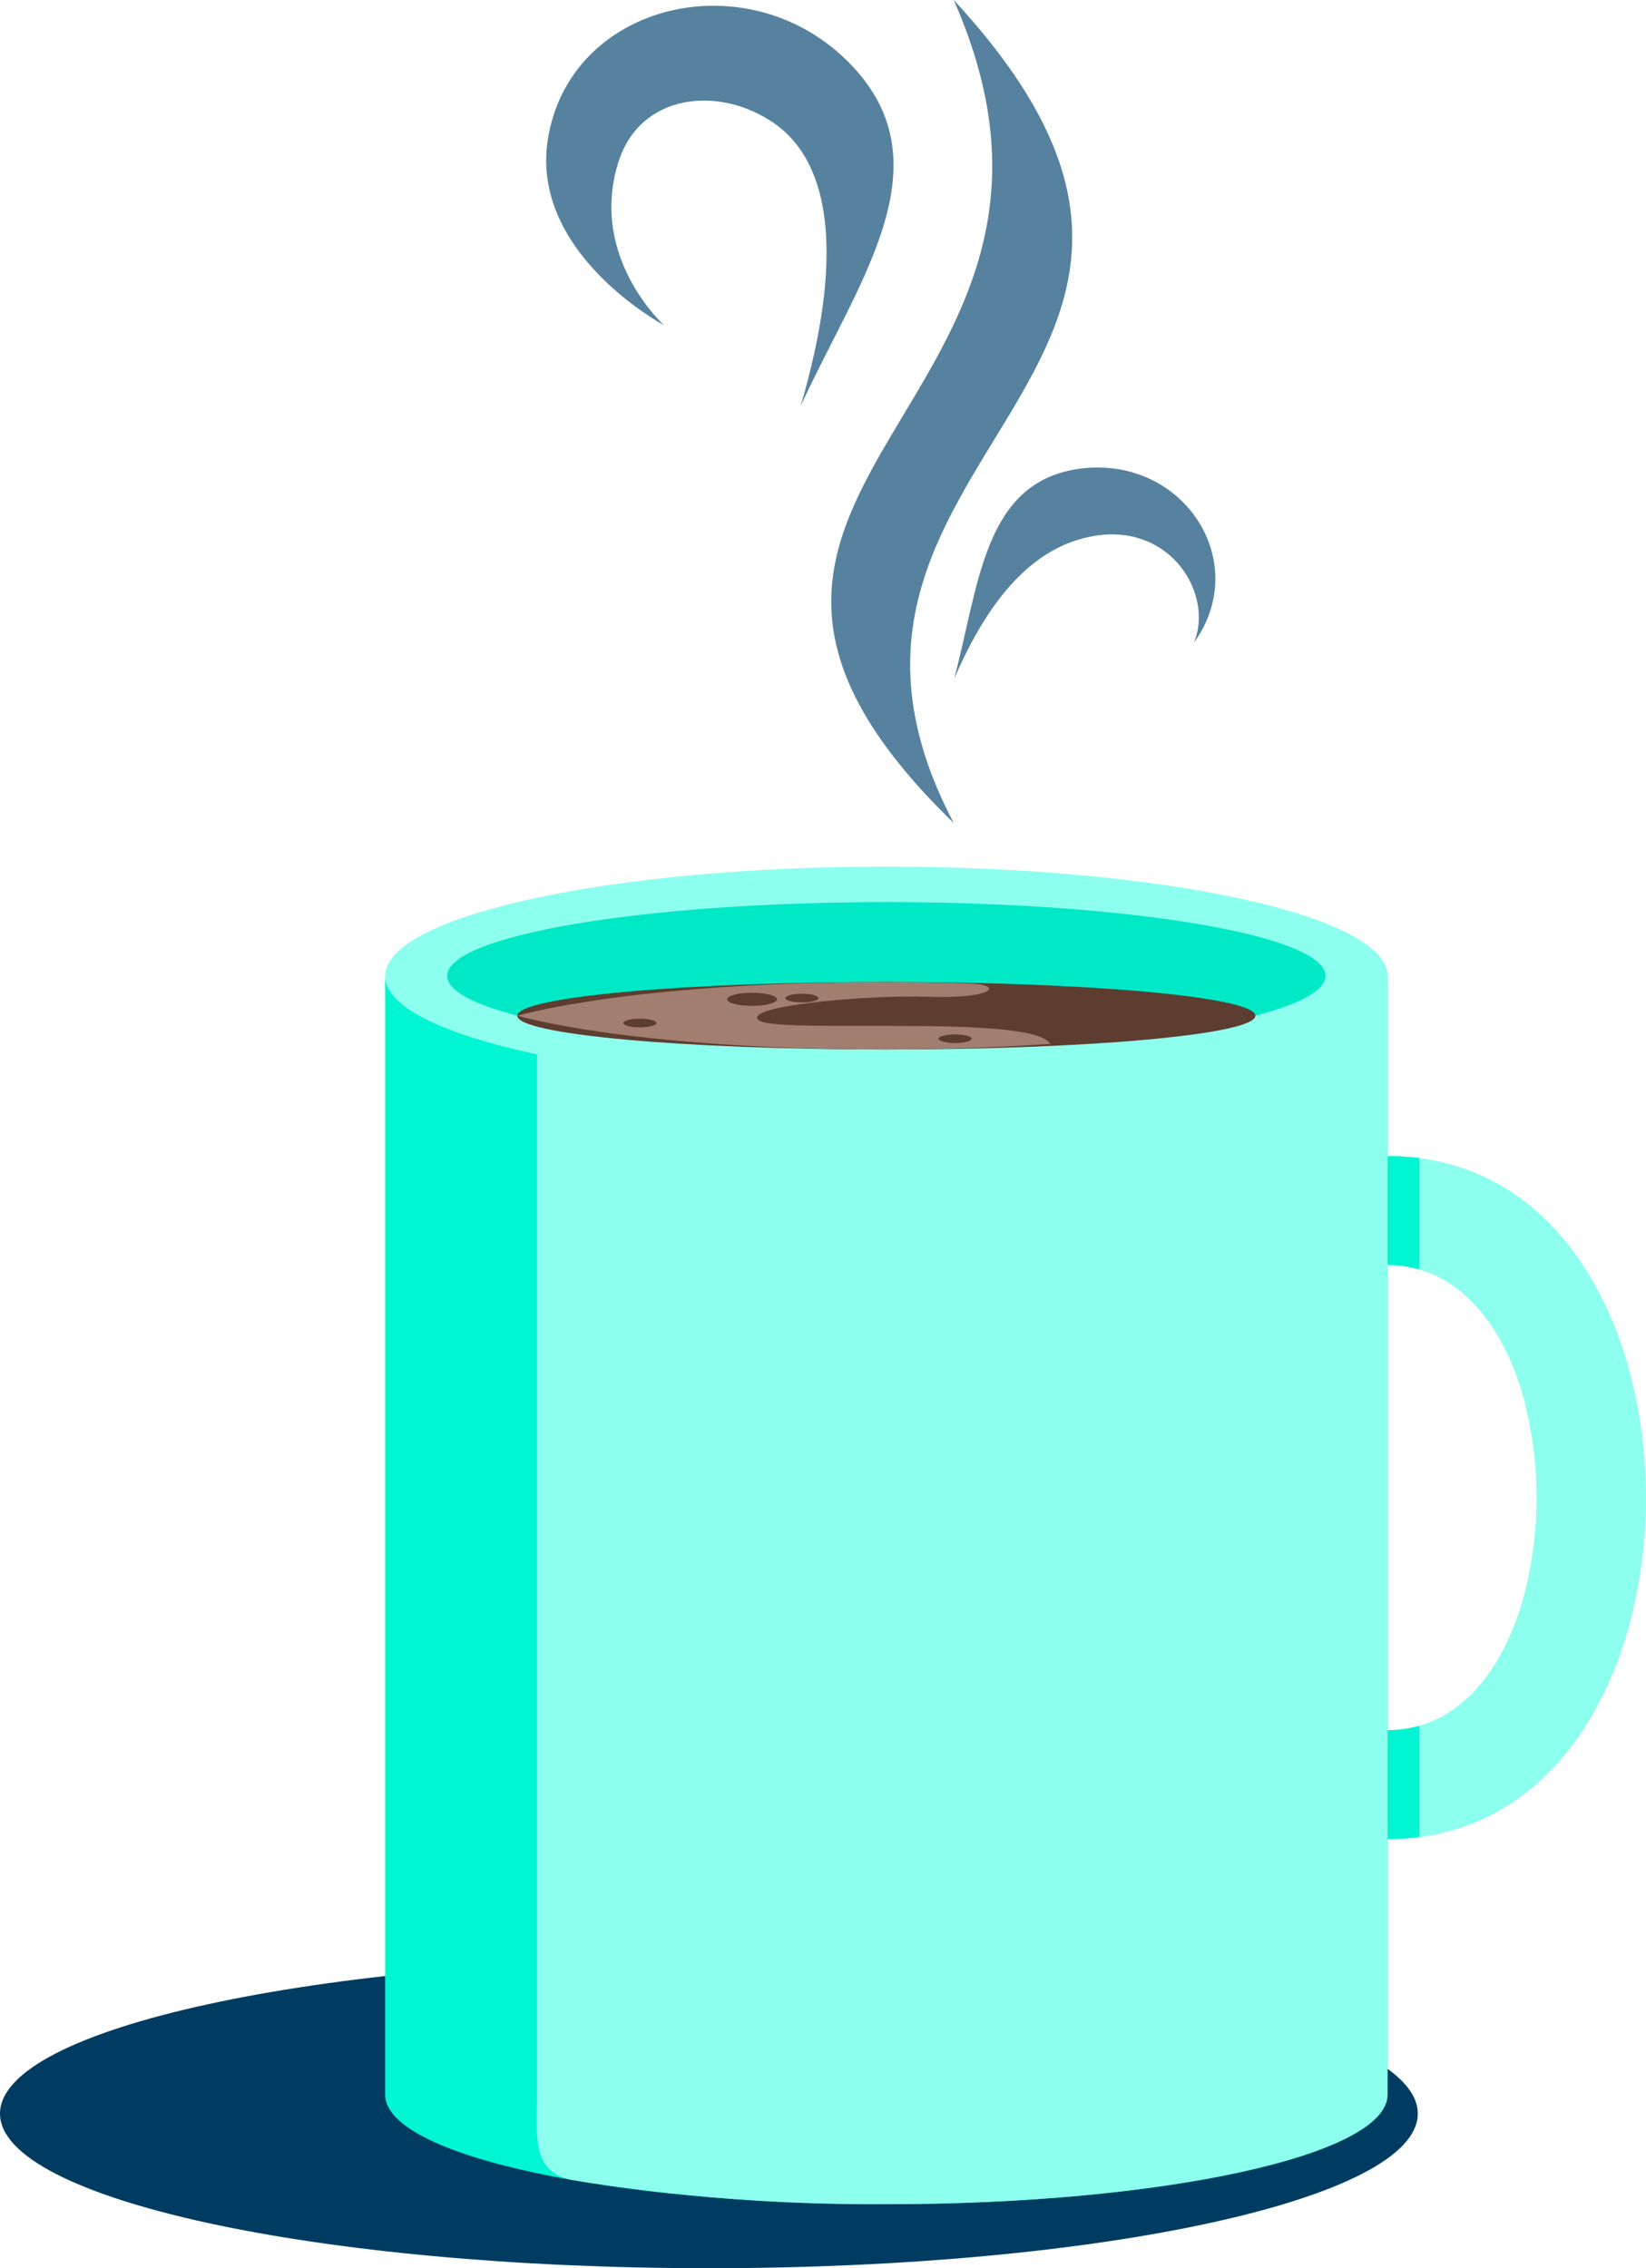 <svg width="82" height="113" viewBox="0 0 82 113" fill="none" xmlns="http://www.w3.org/2000/svg">
<g clip-path="url(#clip0_170_1762)">
<path d="M35.316 113.007C54.82 113.007 70.631 109.558 70.631 105.305C70.631 101.051 54.82 97.602 35.316 97.602C15.811 97.602 0 101.051 0 105.305C0 109.558 15.811 113.007 35.316 113.007Z" fill="#003C62"/>
<path fill-rule="evenodd" clip-rule="evenodd" d="M69.122 104.361C69.122 107.378 57.947 109.817 44.154 109.817C30.362 109.817 19.186 107.378 19.186 104.361V48.618H69.122V104.361Z" fill="#00F6D2"/>
<path d="M69.122 57.597C75.438 57.597 79.416 62.169 81.099 68.023C82.3 72.337 82.3 76.894 81.099 81.208C79.416 87.056 75.438 91.628 69.122 91.628V86.199C72.547 86.199 74.81 83.361 75.858 79.719C76.775 76.376 76.775 72.849 75.858 69.505C74.81 65.87 72.52 63.026 69.122 63.026V57.597ZM69.122 91.628C62.807 91.628 58.835 87.056 57.152 81.208C55.95 76.894 55.95 72.337 57.152 68.023C58.835 62.169 62.807 57.597 69.122 57.597V63.026C65.697 63.026 63.434 65.87 62.393 69.505C61.476 72.849 61.476 76.376 62.393 79.719C63.434 83.361 65.697 86.199 69.122 86.199V91.628Z" fill="#8DFFEE"/>
<path d="M69.122 57.596C69.653 57.596 70.184 57.629 70.711 57.696V63.245C70.194 63.1 69.659 63.026 69.122 63.026C65.697 63.026 63.434 65.87 62.393 69.505C61.476 72.849 61.476 76.376 62.393 79.719C63.434 83.361 65.697 86.199 69.122 86.199C69.66 86.202 70.195 86.128 70.711 85.979V91.528C70.184 91.596 69.653 91.629 69.122 91.628C62.807 91.628 58.835 87.056 57.152 81.208C55.95 76.894 55.95 72.337 57.152 68.023C58.835 62.169 62.807 57.596 69.122 57.596Z" fill="#00F6D2"/>
<path fill-rule="evenodd" clip-rule="evenodd" d="M69.122 104.361C69.122 107.378 57.947 109.817 44.154 109.817C38.929 109.857 33.71 109.456 28.553 108.621C26.416 108.248 26.757 106.361 26.757 104.241V48.618H69.122V104.361Z" fill="#8DFFEE"/>
<path fill-rule="evenodd" clip-rule="evenodd" d="M44.154 54.068C57.907 54.068 69.122 51.622 69.122 48.618C69.122 45.615 57.913 43.176 44.154 43.176C30.395 43.176 19.186 45.628 19.186 48.632C19.186 51.636 30.402 54.068 44.154 54.068Z" fill="#8DFFEE"/>
<path fill-rule="evenodd" clip-rule="evenodd" d="M44.154 52.287C56.204 52.287 66.031 50.639 66.031 48.618C66.031 46.598 56.204 44.944 44.154 44.944C32.104 44.944 22.277 46.598 22.277 48.618C22.277 50.639 32.104 52.287 44.154 52.287Z" fill="#00E9C7"/>
<path d="M44.154 52.287C54.308 52.287 62.54 51.534 62.54 50.605C62.54 49.677 54.308 48.924 44.154 48.924C34.001 48.924 25.769 49.677 25.769 50.605C25.769 51.534 34.001 52.287 44.154 52.287Z" fill="#5C3D30"/>
<path fill-rule="evenodd" clip-rule="evenodd" d="M52.319 52.008C49.755 52.187 46.978 52.287 43.988 52.287C36.344 52.287 29.628 51.622 25.769 50.605C29.628 49.595 36.344 48.924 43.988 48.924C45.465 48.924 46.898 48.948 48.287 48.997C50.109 49.077 49.402 49.775 46.284 49.662C43.166 49.549 36.938 50.127 37.799 50.831C38.66 51.536 51.485 50.486 52.319 52.008Z" fill="#A17E6F"/>
<path d="M37.465 50.114C38.151 50.114 38.707 49.968 38.707 49.788C38.707 49.608 38.151 49.462 37.465 49.462C36.779 49.462 36.223 49.608 36.223 49.788C36.223 49.968 36.779 50.114 37.465 50.114Z" fill="#5C3D30"/>
<path fill-rule="evenodd" clip-rule="evenodd" d="M39.955 49.941C40.409 49.941 40.776 49.848 40.776 49.728C40.776 49.609 40.409 49.509 39.955 49.509C39.501 49.509 39.127 49.609 39.127 49.728C39.127 49.848 39.495 49.941 39.955 49.941Z" fill="#5C3D30"/>
<path fill-rule="evenodd" clip-rule="evenodd" d="M47.579 51.968C48.033 51.968 48.407 51.868 48.407 51.748C48.407 51.629 48.033 51.536 47.579 51.536C47.125 51.536 46.751 51.635 46.751 51.748C46.751 51.861 47.125 51.968 47.579 51.968Z" fill="#5C3D30"/>
<path fill-rule="evenodd" clip-rule="evenodd" d="M31.877 51.184C32.331 51.184 32.705 51.084 32.705 50.971C32.705 50.858 32.331 50.752 31.877 50.752C31.423 50.752 31.056 50.851 31.056 50.971C31.056 51.091 31.43 51.184 31.877 51.184Z" fill="#5C3D30"/>
<path fill-rule="evenodd" clip-rule="evenodd" d="M47.512 41.003C30.075 24.116 56.485 20.335 47.512 0C64.73 18.587 37.826 22.608 47.512 41.003Z" fill="#56829F"/>
<path fill-rule="evenodd" clip-rule="evenodd" d="M39.889 20.222C42.706 14.102 47.018 8.42 42.652 3.502C37.746 -2.02 28.633 -0.086 27.338 6.679C26.19 12.527 33.079 16.202 33.079 16.202C33.079 16.202 29.321 12.812 30.803 8.094C31.877 4.652 35.789 4.253 38.507 6.101C41.497 8.121 42.005 12.992 39.889 20.222Z" fill="#56829F"/>
<path fill-rule="evenodd" clip-rule="evenodd" d="M59.482 32.018C60.457 29.632 58.394 26.203 54.742 26.668C52.172 27.001 49.655 28.881 47.532 33.826C48.774 29.174 48.995 24.103 53.648 23.372C58.868 22.575 62.426 27.931 59.482 32.018Z" fill="#56829F"/>
</g>
<defs>
<clipPath id="clip0_170_1762">
<rect width="82" height="113" fill="white"/>
</clipPath>
</defs>
</svg>

